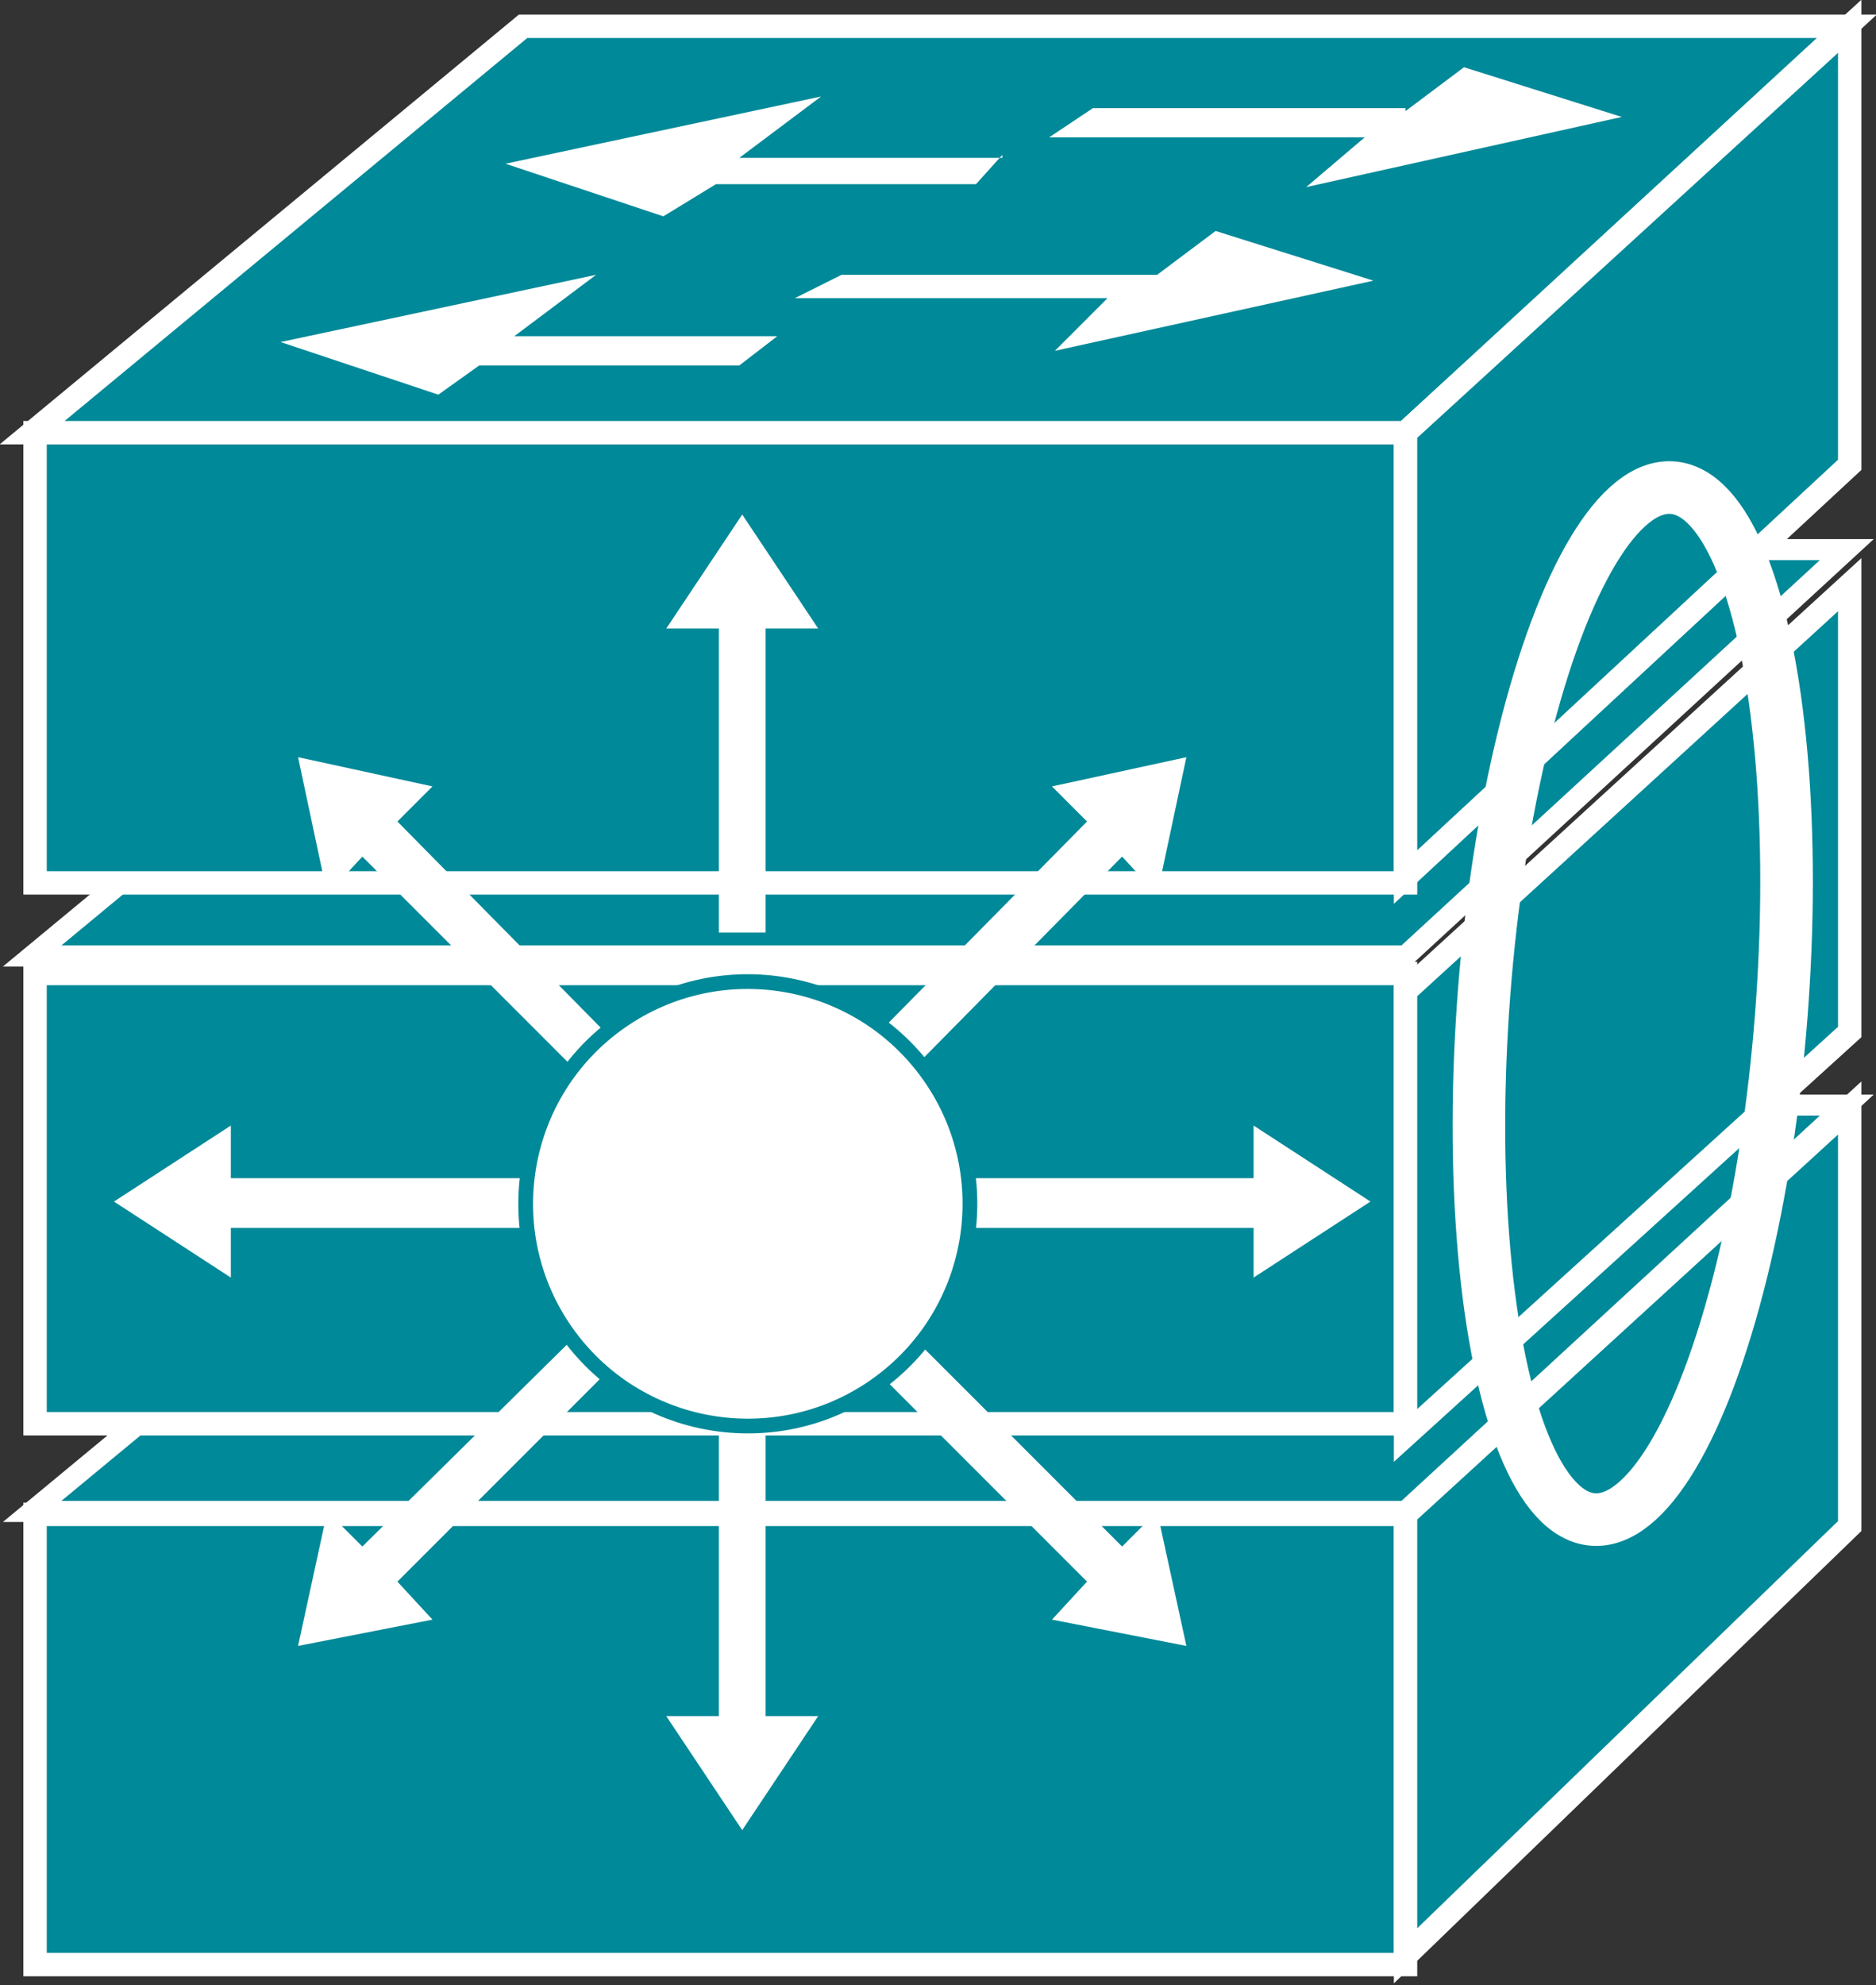 <?xml version="1.0" encoding="utf-8"?>
<!-- Generator: Adobe Illustrator 20.1.0, SVG Export Plug-In . SVG Version: 6.00 Build 0)  -->
<svg version="1.1" id="Layer_1" xmlns="http://www.w3.org/2000/svg" xmlns:xlink="http://www.w3.org/1999/xlink" x="0px" y="0px"
	 viewBox="0 0 64.2 67.9" style="enable-background:new 0 0 64.2 67.9;" xml:space="preserve">
<rect x="0" y="0" width="64.2" height="67.9" fill="#333333" stroke="none"/>
<style type="text/css">
	.st0{fill:none;stroke:#FFFFFF;stroke-width:0.828;}
	.st1{fill:#008998;stroke:#FFFFFF;stroke-width:0.8;}
	.st2{fill:#008998;stroke:#FFFFFF;stroke-width:0.72;}
	.st3{fill:#FFFFFF;}
	.st4{fill:#FFFFFF;stroke:#008998;stroke-width:0.504;}
	.st5{fill:none;stroke:#FFFFFF;stroke-width:1.8;}
</style>
<line class="st0" x1="1.2" y1="32.6" x2="48.1" y2="32.6"/>
<rect x="1.2" y="51.8" class="st1" width="46.9" height="15.4"/>
<polygon class="st2" points="63.2,37.8 48.1,51.7 1.1,51.7 17.9,37.8 "/>
<polygon class="st1" points="63.3,52.2 63.3,37.9 48.1,51.8 48.1,66.9 "/>
<rect x="1.2" y="33.3" class="st1" width="46.9" height="15.4"/>
<polygon class="st2" points="63.2,18.8 48.1,32.7 1.1,32.7 17.9,18.8 "/>
<polygon class="st1" points="63.3,35.3 63.3,20 48.1,33.9 48.1,49.1 "/>
<rect x="1.2" y="14.8" class="st1" width="46.9" height="15.4"/>
<polygon class="st1" points="63.2,0.9 48.1,14.8 1.1,14.8 17.9,0.9 "/>
<polygon class="st1" points="63.3,15.9 63.3,0.9 48.1,14.8 48.1,30 "/>

<path class="st3" d="M39.6,9.4l2-1.5L47,9.6L36.1,12l1.8-1.8H27.2l1.6-0.8H39.6z"/>
<path class="st3" d="M34.3,5.3l-0.9,1h-8.9l-1.8,1.1l-5.4-1.8l10.8-2.3l-2.8,2.1H34.3z"/>
<path class="st3" d="M26.6,11.5l-1.3,1h-8.9L15,13.5l-5.4-1.8l10.8-2.3l-2.8,2.1H26.6z"/>
<path class="st3" d="M48.1,3.8l2-1.5l5.4,1.7L44.7,6.4l2-1.7H35.9l1.5-1H48.1z"/>
<polygon class="st3" points="26.2,31.9 26.2,21.5 28,21.5 25.4,17.6 22.8,21.5 24.6,21.5 24.6,31.9 "/>
<polygon class="st3" points="20.9,35.5 13.6,28.1 14.8,26.9 10.2,25.9 11.2,30.6 12.4,29.3 19.8,36.7 "/>
<polygon class="st3" points="18.3,40.3 7.9,40.3 7.9,38.5 3.9,41.1 7.9,43.7 7.9,42 18.3,42 "/>
<polygon class="st3" points="19.8,45.6 12.4,52.9 11.2,51.7 10.2,56.3 14.8,55.4 13.6,54.1 20.9,46.8 "/>
<polygon class="st3" points="24.6,48.3 24.6,58.7 22.8,58.7 25.4,62.6 28,58.7 26.2,58.7 26.2,48.3 "/>
<polygon class="st3" points="29.9,46.8 37.2,54.1 36,55.4 40.6,56.3 39.6,51.7 38.4,52.9 31.1,45.6 "/>
<polygon class="st3" points="32.6,42 42.9,42 42.9,43.7 46.9,41.1 42.9,38.5 42.9,40.3 32.6,40.3 "/>
<polygon class="st3" points="31.1,36.7 38.4,29.3 39.6,30.6 40.6,25.9 36,26.9 37.2,28.1 29.9,35.5 "/>
<ellipse transform="matrix(0.819 -0.574 0.574 0.819 -19.024 22.129)" class="st4" cx="25.6" cy="41.2" rx="7.6" ry="7.6"/>
<ellipse transform="matrix(7.697394e-02 -0.997 0.997 7.697394e-02 17.375 87.42)" class="st5" cx="55.9" cy="34.3" rx="17.7" ry="5.1"/>
</svg>
